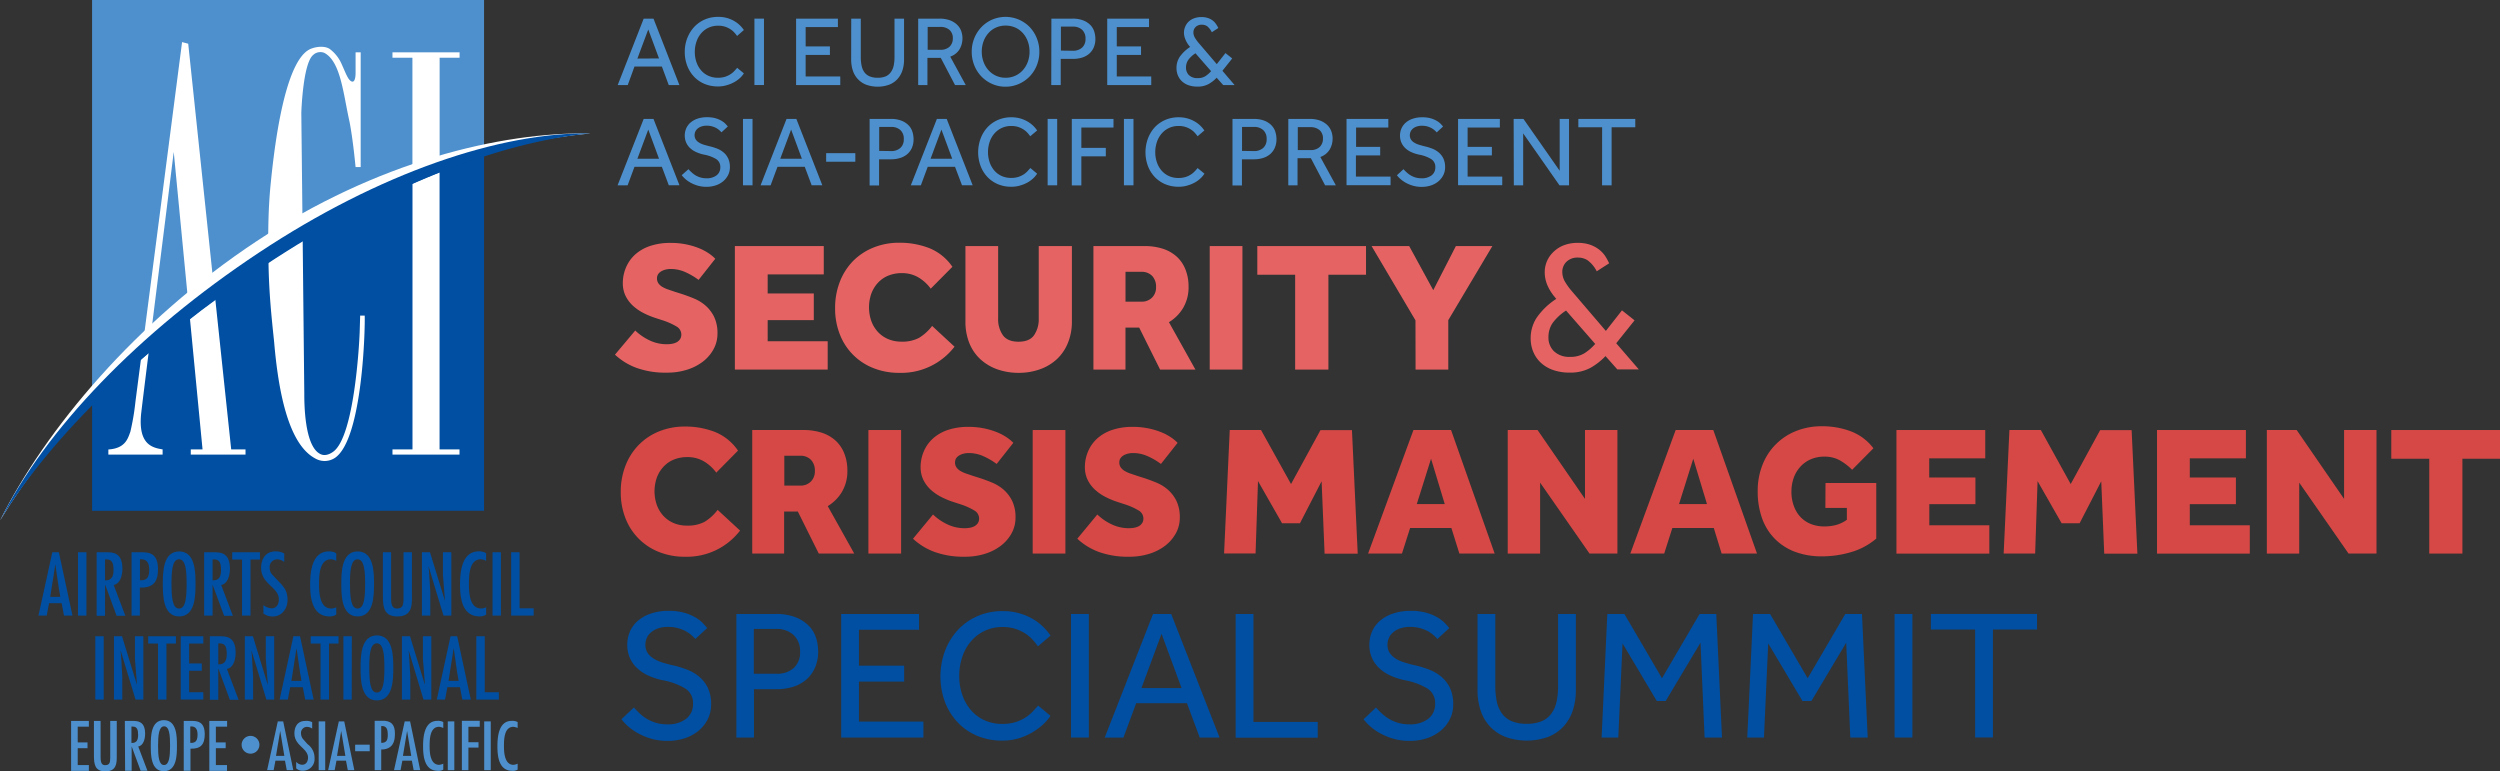 <svg xmlns="http://www.w3.org/2000/svg" viewBox="0 0 764.39 235.85"><rect x="0" y="0" width="764.39" height="235.85" fill="#333333" stroke="none"/><defs><style>.cls-1{fill:#e56363;}.cls-2{fill:#d54845;}.cls-3{fill:#004fa3;}.cls-4,.cls-6{fill:#4d90cd;}.cls-5{fill:#fff;}.cls-6{fill-rule:evenodd;}</style></defs><title>Asset 2</title><g id="Layer_2" data-name="Layer 2"><g id="Layer_1-2" data-name="Layer 1"><path class="cls-1" d="M194.23,101.06a16.25,16.25,0,0,0,4.13,2.89,12.13,12.13,0,0,0,5.61,1.3,8.66,8.66,0,0,0,1.53-.14,4.63,4.63,0,0,0,1.42-.48,3,3,0,0,0,1-.91,2.52,2.52,0,0,0,.4-1.47,2.83,2.83,0,0,0-1.5-2.44,20.34,20.34,0,0,0-4.39-1.93l-2.09-.68a24.11,24.11,0,0,1-3.54-1.47,14.65,14.65,0,0,1-3.2-2.18,10.22,10.22,0,0,1-2.29-3,8.82,8.82,0,0,1-.88-4,12.11,12.11,0,0,1,1-4.84,11.22,11.22,0,0,1,2.8-3.91,13,13,0,0,1,4.56-2.6,19.32,19.32,0,0,1,6.29-.93,23,23,0,0,1,5,.51A22.39,22.39,0,0,1,214,76a15.75,15.75,0,0,1,2.89,1.59,11.85,11.85,0,0,1,1.81,1.53l-5.1,6.46a20.89,20.89,0,0,0-4.13-2.41,11,11,0,0,0-4.42-.93,6.52,6.52,0,0,0-1.47.17,4.87,4.87,0,0,0-1.33.51,2.86,2.86,0,0,0-1,.88,2.3,2.3,0,0,0-.37,1.33,2.55,2.55,0,0,0,.42,1.47,3.74,3.74,0,0,0,1.16,1.08,9.19,9.19,0,0,0,1.78.82l2.24.76,1.81.57q1.92.62,3.91,1.44a12.89,12.89,0,0,1,3.57,2.21,11,11,0,0,1,2.6,3.45,11.39,11.39,0,0,1,1,5.07,9.81,9.81,0,0,1-1.22,4.81,12.12,12.12,0,0,1-3.28,3.79,15.55,15.55,0,0,1-4.87,2.46,19.89,19.89,0,0,1-6,.88,26.11,26.11,0,0,1-9.49-1.5,19.58,19.58,0,0,1-6.48-4Z"/><path class="cls-1" d="M224.69,75.24h27.18v8.66H234.72v5.83h14.1v8.15h-14.1v6.46h18.35V113H224.69Z"/><path class="cls-1" d="M291.85,106A20.51,20.51,0,0,1,275,114a21,21,0,0,1-8-1.47,18,18,0,0,1-10.22-10.31,21.38,21.38,0,0,1-1.44-8,21.82,21.82,0,0,1,1.42-8,18.74,18.74,0,0,1,4-6.34A18.32,18.32,0,0,1,267,75.72a20.69,20.69,0,0,1,8-1.5,24.78,24.78,0,0,1,9.12,1.64,15.6,15.6,0,0,1,7.08,5.72l-6.62,6.68a12.7,12.7,0,0,0-3.79-3.45,9.74,9.74,0,0,0-5-1.3,10.79,10.79,0,0,0-4.25.79,8.78,8.78,0,0,0-3.14,2.21,9.87,9.87,0,0,0-2,3.31,12.75,12.75,0,0,0,0,8.3,9.91,9.91,0,0,0,2,3.34,9.11,9.11,0,0,0,3.14,2.21,10.27,10.27,0,0,0,4.11.79,10.86,10.86,0,0,0,5.35-1.16,14.27,14.27,0,0,0,4-3.65Z"/><path class="cls-1" d="M295.19,75.24h10V97.38a8.44,8.44,0,0,0,1.44,5.1q1.44,2,4.79,2t4.76-2a8.59,8.59,0,0,0,1.42-5.07V75.24h10.14v23a17.17,17.17,0,0,1-1.19,6.54,13.84,13.84,0,0,1-3.37,5A14.84,14.84,0,0,1,318,112.9,19.1,19.1,0,0,1,311.5,114a19.34,19.34,0,0,1-6.57-1.08,15,15,0,0,1-5.18-3.09,13.55,13.55,0,0,1-3.37-4.93,17.33,17.33,0,0,1-1.19-6.6Z"/><path class="cls-1" d="M334.32,75.24h15.63a18,18,0,0,1,5.52.79,11.66,11.66,0,0,1,4.22,2.35,10.47,10.47,0,0,1,2.72,3.88,14,14,0,0,1,1,5.38,12.4,12.4,0,0,1-1.64,6.48,12.61,12.61,0,0,1-4.36,4.39l8.1,14.5H354.71l-6.4-12.85h-4.19V113h-9.8Zm14.67,17a4.42,4.42,0,0,0,3.23-1.22,4.35,4.35,0,0,0,1.25-3.26,4.72,4.72,0,0,0-1.19-3.4,4.4,4.4,0,0,0-3.34-1.25h-4.81v9.12Z"/><path class="cls-1" d="M369.88,75.24h10V113h-10Z"/><path class="cls-1" d="M396,84H384.43V75.24h33.24V84h-11.5v29H396Z"/><path class="cls-1" d="M432.79,97.95,419.37,75.24h11.5l7.36,13.48,6.91-13.48h11.16L442.82,97.89V113h-10Z"/><path class="cls-1" d="M490.89,108.88a19.67,19.67,0,0,1-4.56,3.57,12.8,12.8,0,0,1-6.43,1.47,14.82,14.82,0,0,1-5.12-.82,10.51,10.51,0,0,1-3.74-2.27,9.53,9.53,0,0,1-2.27-3.34,10.72,10.72,0,0,1-.76-4A11.38,11.38,0,0,1,469.94,97a21.66,21.66,0,0,1,5.89-5.61l-.68-.85a14.13,14.13,0,0,1-2.1-3.51,10.12,10.12,0,0,1-.74-3.85,8.46,8.46,0,0,1,.68-3.31A8.67,8.67,0,0,1,475,77a9.3,9.3,0,0,1,3.14-2,11.53,11.53,0,0,1,4.25-.74,11.41,11.41,0,0,1,3.71.54,9.76,9.76,0,0,1,2.72,1.42,8.71,8.71,0,0,1,1.93,2A16.57,16.57,0,0,1,492,80.51l-3.79,2.44a9.53,9.53,0,0,0-2.8-3.37,5.26,5.26,0,0,0-2.8-.82,4.86,4.86,0,0,0-3.68,1.3,4.28,4.28,0,0,0-1.25,3.06,5.94,5.94,0,0,0,.82,3,19.57,19.57,0,0,0,2.18,3L491,101.18l4.93-6.29,3.85,3.06-5.61,7,6.91,8h-6.57ZM478.83,94.95a15.58,15.58,0,0,0-4.16,3.88,7.67,7.67,0,0,0-1.22,4.33,5.76,5.76,0,0,0,1.7,4.25,6.75,6.75,0,0,0,5,1.7,7.88,7.88,0,0,0,4.39-1.16,15,15,0,0,0,3.2-2.8Z"/><path class="cls-2" d="M226.28,162.23a20.51,20.51,0,0,1-16.82,8,21,21,0,0,1-8-1.47,18,18,0,0,1-10.22-10.31,21.38,21.38,0,0,1-1.44-8,21.82,21.82,0,0,1,1.42-8,18.74,18.74,0,0,1,4-6.34,18.32,18.32,0,0,1,6.23-4.19,20.69,20.69,0,0,1,8-1.5,24.78,24.78,0,0,1,9.12,1.64,15.6,15.6,0,0,1,7.08,5.72L219,144.51a12.7,12.7,0,0,0-3.79-3.45,9.74,9.74,0,0,0-5-1.3,10.79,10.79,0,0,0-4.25.79,8.78,8.78,0,0,0-3.14,2.21,9.87,9.87,0,0,0-2,3.31,12.75,12.75,0,0,0,0,8.3,9.91,9.91,0,0,0,2,3.34,9.11,9.11,0,0,0,3.14,2.21,10.27,10.27,0,0,0,4.11.79,10.86,10.86,0,0,0,5.35-1.16,14.27,14.27,0,0,0,4-3.65Z"/><path class="cls-2" d="M230,131.48h15.63a18,18,0,0,1,5.52.79,11.66,11.66,0,0,1,4.22,2.35,10.47,10.47,0,0,1,2.72,3.88,14,14,0,0,1,1,5.38,12.4,12.4,0,0,1-1.64,6.48,12.61,12.61,0,0,1-4.36,4.39l8.1,14.5H250.34l-6.4-12.85h-4.19v12.85H230Zm14.67,17a4.42,4.42,0,0,0,3.23-1.22,4.35,4.35,0,0,0,1.25-3.26,4.72,4.72,0,0,0-1.19-3.4,4.4,4.4,0,0,0-3.34-1.25h-4.81v9.12Z"/><path class="cls-2" d="M265.52,131.48h10v37.77h-10Z"/><path class="cls-2" d="M285.28,157.31a16.25,16.25,0,0,0,4.13,2.89,12.13,12.13,0,0,0,5.61,1.3,8.66,8.66,0,0,0,1.53-.14,4.63,4.63,0,0,0,1.42-.48,3,3,0,0,0,1-.91,2.52,2.52,0,0,0,.4-1.47,2.83,2.83,0,0,0-1.5-2.44,20.34,20.34,0,0,0-4.39-1.93l-2.09-.68a24.11,24.11,0,0,1-3.54-1.47,14.65,14.65,0,0,1-3.2-2.18,10.22,10.22,0,0,1-2.29-3,8.82,8.82,0,0,1-.88-4,12.11,12.11,0,0,1,1-4.84,11.22,11.22,0,0,1,2.8-3.91,13,13,0,0,1,4.56-2.6,19.32,19.32,0,0,1,6.29-.93,23,23,0,0,1,5,.51,22.39,22.39,0,0,1,4,1.25,15.75,15.75,0,0,1,2.89,1.59,11.85,11.85,0,0,1,1.81,1.53l-5.1,6.46a20.89,20.89,0,0,0-4.13-2.41,11,11,0,0,0-4.42-.93,6.52,6.52,0,0,0-1.47.17,4.87,4.87,0,0,0-1.33.51,2.86,2.86,0,0,0-1,.88,2.3,2.3,0,0,0-.37,1.33,2.55,2.55,0,0,0,.42,1.47,3.74,3.74,0,0,0,1.16,1.08,9.19,9.19,0,0,0,1.78.82l2.24.76,1.81.57q1.92.62,3.91,1.44a12.89,12.89,0,0,1,3.57,2.21,11,11,0,0,1,2.6,3.45,11.39,11.39,0,0,1,1,5.07,9.81,9.81,0,0,1-1.22,4.81,12.12,12.12,0,0,1-3.28,3.79,15.55,15.55,0,0,1-4.87,2.46,19.89,19.89,0,0,1-6,.88,26.11,26.11,0,0,1-9.49-1.5,19.58,19.58,0,0,1-6.48-4Z"/><path class="cls-2" d="M315.75,131.48h10v37.77h-10Z"/><path class="cls-2" d="M335.51,157.31a16.25,16.25,0,0,0,4.13,2.89,12.13,12.13,0,0,0,5.61,1.3,8.66,8.66,0,0,0,1.53-.14,4.63,4.63,0,0,0,1.42-.48,3,3,0,0,0,1-.91,2.52,2.52,0,0,0,.4-1.47,2.83,2.83,0,0,0-1.5-2.44,20.34,20.34,0,0,0-4.39-1.93l-2.09-.68a24.11,24.11,0,0,1-3.54-1.47,14.65,14.65,0,0,1-3.2-2.18,10.22,10.22,0,0,1-2.29-3,8.82,8.82,0,0,1-.88-4,12.11,12.11,0,0,1,1-4.84,11.22,11.22,0,0,1,2.8-3.91,13,13,0,0,1,4.56-2.6,19.32,19.32,0,0,1,6.29-.93,23,23,0,0,1,5,.51,22.39,22.39,0,0,1,4,1.25,15.75,15.75,0,0,1,2.89,1.59,11.85,11.85,0,0,1,1.81,1.53l-5.1,6.46a20.89,20.89,0,0,0-4.13-2.41,11,11,0,0,0-4.42-.93,6.52,6.52,0,0,0-1.47.17,4.87,4.87,0,0,0-1.33.51,2.86,2.86,0,0,0-1,.88,2.3,2.3,0,0,0-.37,1.33,2.55,2.55,0,0,0,.42,1.47,3.74,3.74,0,0,0,1.16,1.08,9.19,9.19,0,0,0,1.78.82l2.24.76,1.81.57q1.92.62,3.91,1.44a12.89,12.89,0,0,1,3.57,2.21,11,11,0,0,1,2.6,3.45,11.39,11.39,0,0,1,1,5.07,9.81,9.81,0,0,1-1.22,4.81,12.12,12.12,0,0,1-3.28,3.79,15.55,15.55,0,0,1-4.87,2.46,19.89,19.89,0,0,1-6,.88,26.11,26.11,0,0,1-9.49-1.5,19.58,19.58,0,0,1-6.48-4Z"/><path class="cls-2" d="M376,131.48h9.57L394.74,148l9-16.48h9.63l1.76,37.77H405l-.91-22.14L397.46,160H392l-7.36-12.91-.74,22.14h-9.63Z"/><path class="cls-2" d="M432.17,131.48h11.5L457,169.25H446.21l-2.44-7.81H431.15l-2.49,7.81H418.3Zm9.57,22.65-4.19-13.87-4.36,13.87Z"/><path class="cls-2" d="M461,131.48h9.12l14.5,21.06V131.48h9.91v37.77H486L470.9,147.57v21.69H461Z"/><path class="cls-2" d="M512.35,131.48h11.5l13.36,37.77H526.4L524,161.44H511.33l-2.49,7.81H498.48Zm9.57,22.65-4.19-13.87-4.36,13.87Z"/><path class="cls-2" d="M558.16,147.68h15.52v17a20.85,20.85,0,0,1-7.79,4.16,31.43,31.43,0,0,1-8.81,1.27,23.06,23.06,0,0,1-8.24-1.39,17.14,17.14,0,0,1-6.2-4,17,17,0,0,1-3.88-6.26,24.18,24.18,0,0,1-1.33-8.27,21.45,21.45,0,0,1,1.44-8,18.15,18.15,0,0,1,10.25-10.39,20.82,20.82,0,0,1,8-1.47,24.63,24.63,0,0,1,8.81,1.56,15.45,15.45,0,0,1,6.88,5.18l-6.51,6.57a17.48,17.48,0,0,0-3.77-2.89,9.36,9.36,0,0,0-4.67-1.13,10.3,10.3,0,0,0-4.3.85,9.22,9.22,0,0,0-3.14,2.29,10.07,10.07,0,0,0-2,3.4,12.58,12.58,0,0,0-.68,4.16,12.36,12.36,0,0,0,.74,4.39,9.91,9.91,0,0,0,2,3.34,8.91,8.91,0,0,0,3.17,2.15,11,11,0,0,0,4.19.76,13.75,13.75,0,0,0,3.57-.45,10.09,10.09,0,0,0,3.28-1.59v-3.62h-6.57Z"/><path class="cls-2" d="M579.85,131.48H607v8.66H589.87V146H604v8.15h-14.1v6.46h18.35v8.66H579.85Z"/><path class="cls-2" d="M614.39,131.48H624L633.13,148l9-16.48h9.63l1.76,37.77H643.38l-.91-22.14L635.85,160h-5.49L623,147.11l-.74,22.14h-9.63Z"/><path class="cls-2" d="M659.52,131.48H686.7v8.66H669.54V146h14.1v8.15h-14.1v6.46h18.35v8.66H659.52Z"/><path class="cls-2" d="M693.1,131.48h9.12l14.5,21.06V131.48h9.91v37.77h-8.55L703,147.57v21.69H693.1Z"/><path class="cls-2" d="M742.76,140.26H731.15v-8.78h33.24v8.78H752.9v29H742.76Z"/><path class="cls-3" d="M193.83,216.32q.79.91,1.78,1.84a12.54,12.54,0,0,0,2.24,1.67,12.26,12.26,0,0,0,2.78,1.19,11.69,11.69,0,0,0,3.34.45,9,9,0,0,0,5.83-1.7,5.6,5.6,0,0,0,2.1-4.59,5.21,5.21,0,0,0-2.38-4.67,20.68,20.68,0,0,0-6.85-2.52,20.91,20.91,0,0,1-4.42-1.42,12.58,12.58,0,0,1-3.43-2.27,9.67,9.67,0,0,1-2.24-3.14,9.86,9.86,0,0,1-.79-4,10,10,0,0,1,.79-4,9.16,9.16,0,0,1,2.38-3.28,11.87,11.87,0,0,1,4-2.26,16.3,16.3,0,0,1,5.49-.85,17,17,0,0,1,4.78.59,14.87,14.87,0,0,1,3.43,1.44,10.53,10.53,0,0,1,2.26,1.76q.85.91,1.3,1.47l-3.62,3.34q-.34-.4-1-1a9.59,9.59,0,0,0-1.73-1.27,11.13,11.13,0,0,0-2.43-1,11,11,0,0,0-3.2-.42,9,9,0,0,0-3.11.48,6.59,6.59,0,0,0-2.15,1.25,4.74,4.74,0,0,0-1.25,1.73,5,5,0,0,0-.4,1.93,4.6,4.6,0,0,0,.59,2.41,5.64,5.64,0,0,0,1.73,1.76,11.07,11.07,0,0,0,2.8,1.3q1.67.54,3.82,1a29,29,0,0,1,4.11,1.33,12.72,12.72,0,0,1,3.6,2.21,10.13,10.13,0,0,1,2.52,3.4,11.58,11.58,0,0,1,.93,4.9,9.87,9.87,0,0,1-1,4.47,11,11,0,0,1-2.8,3.54,12.83,12.83,0,0,1-4.22,2.32,16.39,16.39,0,0,1-5.27.82,17.6,17.6,0,0,1-4.84-.62,19.7,19.7,0,0,1-4-1.59,17,17,0,0,1-3.11-2.12,15.14,15.14,0,0,1-2.18-2.29Z"/><path class="cls-3" d="M225.15,187.73h11.95a16.32,16.32,0,0,1,6.37,1.08,11.44,11.44,0,0,1,4,2.72,9.25,9.25,0,0,1,2.1,3.68,14.16,14.16,0,0,1,.59,4,12.1,12.1,0,0,1-1,5,10,10,0,0,1-2.66,3.6,11.44,11.44,0,0,1-4,2.18,17.05,17.05,0,0,1-5.12.74h-6.85V225.5h-5.38ZM237.32,206a7.6,7.6,0,0,0,5.41-1.78,6.47,6.47,0,0,0,1.9-5,6.63,6.63,0,0,0-2-5.07,7.49,7.49,0,0,0-5.35-1.84h-6.8V206Z"/><path class="cls-3" d="M257.2,187.73H281v4.81H262.63v11h13.82v4.87H262.63v12.23h19.71v4.87H257.2Z"/><path class="cls-3" d="M321.18,218.87a13.19,13.19,0,0,1-1.93,2.32,17.54,17.54,0,0,1-3.17,2.46,19.67,19.67,0,0,1-4.3,2,17.32,17.32,0,0,1-5.38.79,19.3,19.3,0,0,1-7.64-1.47,17.55,17.55,0,0,1-5.95-4.11,18.77,18.77,0,0,1-3.88-6.23,22.62,22.62,0,0,1,0-15.6,19.69,19.69,0,0,1,3.88-6.34,18,18,0,0,1,6-4.28,18.74,18.74,0,0,1,7.73-1.56,18.2,18.2,0,0,1,5.38.74,18,18,0,0,1,4.16,1.84,16.12,16.12,0,0,1,3.06,2.41,17.66,17.66,0,0,1,2.07,2.49l-3.85,3.28a23,23,0,0,0-1.61-2,11.15,11.15,0,0,0-2.24-1.9,13,13,0,0,0-3-1.42,12.36,12.36,0,0,0-3.91-.57,12.42,12.42,0,0,0-9.77,4.42,14.2,14.2,0,0,0-2.63,4.76,18.13,18.13,0,0,0-.91,5.78,17.39,17.39,0,0,0,.93,5.75,14.28,14.28,0,0,0,2.63,4.67,12.07,12.07,0,0,0,4.13,3.11,12.72,12.72,0,0,0,5.44,1.13,13.19,13.19,0,0,0,4.39-.65,12.58,12.58,0,0,0,3.11-1.56,12.11,12.11,0,0,0,2.1-1.84l1.39-1.56Z"/><path class="cls-3" d="M327.47,187.73h5.44V225.5h-5.44Z"/><path class="cls-3" d="M352.55,187.73h5.55l14.78,37.77h-6.06L362.91,215H347.4l-3.91,10.53h-5.72Zm8.72,22.65-6.12-16.59L349,210.38Z"/><path class="cls-3" d="M377.81,187.73h5.44v33h19.65v4.81H377.81Z"/><path class="cls-3" d="M420.73,216.32q.79.91,1.78,1.84a12.54,12.54,0,0,0,2.24,1.67,12.26,12.26,0,0,0,2.78,1.19,11.69,11.69,0,0,0,3.34.45,9,9,0,0,0,5.83-1.7,5.6,5.6,0,0,0,2.1-4.59,5.21,5.21,0,0,0-2.38-4.67,20.68,20.68,0,0,0-6.85-2.52,20.91,20.91,0,0,1-4.42-1.42,12.58,12.58,0,0,1-3.43-2.27,9.67,9.67,0,0,1-2.24-3.14,9.86,9.86,0,0,1-.79-4,10,10,0,0,1,.79-4,9.16,9.16,0,0,1,2.38-3.28,11.87,11.87,0,0,1,4-2.26,16.3,16.3,0,0,1,5.49-.85,17,17,0,0,1,4.78.59,14.87,14.87,0,0,1,3.43,1.44,10.53,10.53,0,0,1,2.26,1.76q.85.91,1.3,1.47l-3.62,3.34q-.34-.4-1-1a9.59,9.59,0,0,0-1.73-1.27,11.13,11.13,0,0,0-2.43-1,11,11,0,0,0-3.2-.42,9,9,0,0,0-3.11.48,6.59,6.59,0,0,0-2.15,1.25,4.74,4.74,0,0,0-1.25,1.73,5,5,0,0,0-.4,1.93,4.6,4.6,0,0,0,.59,2.41,5.64,5.64,0,0,0,1.73,1.76,11.07,11.07,0,0,0,2.8,1.3q1.67.54,3.82,1a29,29,0,0,1,4.11,1.33,12.72,12.72,0,0,1,3.6,2.21,10.13,10.13,0,0,1,2.52,3.4,11.58,11.58,0,0,1,.93,4.9,9.87,9.87,0,0,1-1,4.47,11,11,0,0,1-2.8,3.54,12.83,12.83,0,0,1-4.22,2.32,16.39,16.39,0,0,1-5.27.82,17.6,17.6,0,0,1-4.84-.62,19.7,19.7,0,0,1-4-1.59,17,17,0,0,1-3.11-2.12,15.14,15.14,0,0,1-2.18-2.29Z"/><path class="cls-3" d="M451.76,187.73h5.44v22.08a22.44,22.44,0,0,0,.45,4.67,9.56,9.56,0,0,0,1.56,3.65,7.13,7.13,0,0,0,2.94,2.35,11.51,11.51,0,0,0,4.67.82,11.35,11.35,0,0,0,4.62-.82,7.13,7.13,0,0,0,2.94-2.35,9.57,9.57,0,0,0,1.56-3.65,22.44,22.44,0,0,0,.45-4.67V187.73h5.44v23.39a19.51,19.51,0,0,1-.91,6,13.44,13.44,0,0,1-2.75,4.87,12.75,12.75,0,0,1-4.67,3.26,19.36,19.36,0,0,1-13.36,0,13,13,0,0,1-4.7-3.26,13.22,13.22,0,0,1-2.77-4.87,19.48,19.48,0,0,1-.91-6Z"/><path class="cls-3" d="M491.45,187.73h5.21l11.5,19.65,11.5-19.65h5.1l1.75,37.77h-5.32l-1.25-29-10.65,17.84h-2.72L496.1,196.73l-1.3,28.77h-5.1Z"/><path class="cls-3" d="M536,187.73h5.21l11.5,19.65,11.5-19.65h5.1l1.75,37.77h-5.32l-1.25-29-10.65,17.84h-2.72l-10.48-17.61-1.3,28.77h-5.1Z"/><path class="cls-3" d="M579.28,187.73h5.44V225.5h-5.44Z"/><path class="cls-3" d="M603.91,192.48H590.38v-4.76h32.45v4.76H609.35v33h-5.44Z"/><path class="cls-4" d="M196.81,5.7h3L207.73,26h-3.26l-2.1-5.66H194L191.94,26h-3.07Zm4.69,12.17L198.21,9l-3.32,8.91Z"/><path class="cls-4" d="M227.44,22.43a7,7,0,0,1-1,1.25A9.29,9.29,0,0,1,224.7,25a10.53,10.53,0,0,1-2.31,1,9.26,9.26,0,0,1-2.89.43,10.38,10.38,0,0,1-4.11-.79,9.39,9.39,0,0,1-3.19-2.2,10.08,10.08,0,0,1-2.08-3.35,11.59,11.59,0,0,1-.75-4.21,11.54,11.54,0,0,1,.75-4.17,10.58,10.58,0,0,1,2.08-3.41A9.61,9.61,0,0,1,215.41,6a10.06,10.06,0,0,1,4.15-.84,9.8,9.8,0,0,1,2.89.39,9.68,9.68,0,0,1,2.24,1,8.74,8.74,0,0,1,1.64,1.29,9.53,9.53,0,0,1,1.11,1.34L225.37,11a12.31,12.31,0,0,0-.87-1.08,5.94,5.94,0,0,0-1.2-1,7,7,0,0,0-1.61-.76,6.67,6.67,0,0,0-2.1-.3,6.67,6.67,0,0,0-5.25,2.37,7.64,7.64,0,0,0-1.41,2.56,9.75,9.75,0,0,0-.49,3.1,9.36,9.36,0,0,0,.5,3.09,7.71,7.71,0,0,0,1.41,2.51,6.48,6.48,0,0,0,2.22,1.67,6.84,6.84,0,0,0,2.92.61,7.06,7.06,0,0,0,2.36-.35,6.77,6.77,0,0,0,1.67-.84,6.54,6.54,0,0,0,1.13-1l.75-.84Z"/><path class="cls-4" d="M230.67,5.7h2.92V26h-2.92Z"/><path class="cls-4" d="M243.41,5.7h12.78V8.28h-9.86v5.9h7.42V16.8h-7.42v6.57h10.59V26H243.41Z"/><path class="cls-4" d="M260.27,5.7h2.92V17.56a12,12,0,0,0,.25,2.51,5.1,5.1,0,0,0,.84,2,3.8,3.8,0,0,0,1.58,1.26,6.17,6.17,0,0,0,2.51.44,6.09,6.09,0,0,0,2.48-.44A3.83,3.83,0,0,0,272.42,22a5.18,5.18,0,0,0,.84-2,12.13,12.13,0,0,0,.24-2.51V5.7h2.92V18.26a10.48,10.48,0,0,1-.49,3.24,7.23,7.23,0,0,1-1.48,2.62,6.84,6.84,0,0,1-2.51,1.75,10.41,10.41,0,0,1-7.18,0,7,7,0,0,1-2.53-1.75,7.12,7.12,0,0,1-1.49-2.62,10.48,10.48,0,0,1-.49-3.24Z"/><path class="cls-4" d="M280.74,5.7h6.48a9,9,0,0,1,3.29.53,6.36,6.36,0,0,1,2.17,1.37,5.12,5.12,0,0,1,1.22,1.9,6.71,6.71,0,0,1-.53,5.6,5.45,5.45,0,0,1-2.83,2.22L295.28,26H292l-4.35-8.3h-4.08V26h-2.83Zm6.72,9.52a3.94,3.94,0,0,0,2.87-.94,3.38,3.38,0,0,0,1-2.52,3.31,3.31,0,0,0-1-2.6,4.13,4.13,0,0,0-2.86-.93h-3.83v7Z"/><path class="cls-4" d="M307.45,26.51a9.92,9.92,0,0,1-4.08-.84,10.35,10.35,0,0,1-3.29-2.28A10.5,10.5,0,0,1,297.9,20a11,11,0,0,1-.79-4.17,10.86,10.86,0,0,1,.79-4.15,10.72,10.72,0,0,1,2.17-3.38A10.17,10.17,0,0,1,303.36,6a10.42,10.42,0,0,1,8.18,0,10.36,10.36,0,0,1,3.3,2.28A10.55,10.55,0,0,1,317,11.67a10.86,10.86,0,0,1,.79,4.15A11,11,0,0,1,317,20a10.5,10.5,0,0,1-2.19,3.39,10.34,10.34,0,0,1-3.3,2.28A10,10,0,0,1,307.45,26.51Zm0-2.74a6.92,6.92,0,0,0,5.34-2.37,7.84,7.84,0,0,0,1.48-2.54,9,9,0,0,0,.52-3.06,9.11,9.11,0,0,0-.52-3.09,7.85,7.85,0,0,0-1.48-2.54,6.85,6.85,0,0,0-2.31-1.72,7.17,7.17,0,0,0-3-.62,7.06,7.06,0,0,0-3,.62,6.86,6.86,0,0,0-2.3,1.72,7.81,7.81,0,0,0-1.48,2.54,9.11,9.11,0,0,0-.52,3.09,9,9,0,0,0,.52,3.06,7.8,7.8,0,0,0,1.48,2.54,7,7,0,0,0,2.3,1.73A6.9,6.9,0,0,0,307.45,23.77Z"/><path class="cls-4" d="M321.47,5.7h6.42a8.78,8.78,0,0,1,3.42.58,6.14,6.14,0,0,1,2.16,1.46,5,5,0,0,1,1.13,2,7.6,7.6,0,0,1,.32,2.13,6.51,6.51,0,0,1-.52,2.68A5.39,5.39,0,0,1,333,16.45a6.18,6.18,0,0,1-2.18,1.17A9.17,9.17,0,0,1,328,18h-3.68v8h-2.89ZM328,15.52a4.08,4.08,0,0,0,2.9-1,3.48,3.48,0,0,0,1-2.66,3.57,3.57,0,0,0-1-2.72,4,4,0,0,0-2.87-1h-3.65v7.33Z"/><path class="cls-4" d="M338.54,5.7h12.78V8.28h-9.86v5.9h7.42V16.8h-7.42v6.57H352V26H338.54Z"/><path class="cls-4" d="M372,23.77a10.5,10.5,0,0,1-2.45,1.92,6.88,6.88,0,0,1-3.45.79,8,8,0,0,1-2.75-.44,5.66,5.66,0,0,1-2-1.22A5.11,5.11,0,0,1,360.13,23a5.74,5.74,0,0,1-.41-2.17,6.11,6.11,0,0,1,1-3.47,11.62,11.62,0,0,1,3.16-3l-.37-.46A7.63,7.63,0,0,1,362.42,12,5.42,5.42,0,0,1,362,10a4.56,4.56,0,0,1,.36-1.78,4.69,4.69,0,0,1,1-1.54,5,5,0,0,1,1.69-1.06,6.2,6.2,0,0,1,2.28-.4,6.12,6.12,0,0,1,2,.29,5.24,5.24,0,0,1,1.46.76,4.65,4.65,0,0,1,1,1.06,8.81,8.81,0,0,1,.72,1.23l-2,1.31A5.11,5.11,0,0,0,369.07,8a2.82,2.82,0,0,0-1.51-.44,2.62,2.62,0,0,0-2,.7,2.3,2.3,0,0,0-.67,1.64,3.18,3.18,0,0,0,.44,1.6,10.64,10.64,0,0,0,1.17,1.63l5.54,6.48,2.65-3.38,2.07,1.64-3,3.77L377.48,26H374Zm-6.48-7.48a8.35,8.35,0,0,0-2.24,2.08,4.1,4.1,0,0,0-.65,2.33,3.09,3.09,0,0,0,.91,2.28,3.63,3.63,0,0,0,2.68.91,4.23,4.23,0,0,0,2.36-.62,8.07,8.07,0,0,0,1.72-1.51Z"/><path class="cls-4" d="M196.81,36.36h3l7.94,20.29h-3.26L202.37,51H194l-2.1,5.66h-3.07Zm4.69,12.17-3.29-8.91-3.32,8.91Z"/><path class="cls-4" d="M210.5,51.73q.43.49,1,1a6.75,6.75,0,0,0,1.2.9,6.62,6.62,0,0,0,1.49.64,6.24,6.24,0,0,0,1.79.24,4.85,4.85,0,0,0,3.13-.91,3,3,0,0,0,1.13-2.46,2.8,2.8,0,0,0-1.28-2.51,11.13,11.13,0,0,0-3.68-1.35,11.24,11.24,0,0,1-2.37-.76A6.76,6.76,0,0,1,211,45.28a5.16,5.16,0,0,1-1.2-1.69,5.29,5.29,0,0,1-.43-2.17,5.38,5.38,0,0,1,.43-2.13,4.89,4.89,0,0,1,1.28-1.77,6.38,6.38,0,0,1,2.13-1.22,8.78,8.78,0,0,1,3-.46,9.13,9.13,0,0,1,2.57.32,8,8,0,0,1,1.84.78,5.65,5.65,0,0,1,1.22.94q.46.49.7.79l-1.95,1.79c-.12-.14-.3-.33-.55-.56a5.07,5.07,0,0,0-.93-.68,5.94,5.94,0,0,0-1.31-.56,5.88,5.88,0,0,0-1.72-.23,4.83,4.83,0,0,0-1.67.26,3.53,3.53,0,0,0-1.16.67,2.53,2.53,0,0,0-.67.93,2.67,2.67,0,0,0-.21,1,2.47,2.47,0,0,0,.32,1.29,3,3,0,0,0,.93.94,5.93,5.93,0,0,0,1.51.7c.6.19,1.28.38,2.05.56a15.59,15.59,0,0,1,2.21.71,6.81,6.81,0,0,1,1.93,1.19,5.44,5.44,0,0,1,1.35,1.82,6.22,6.22,0,0,1,.5,2.63,5.31,5.31,0,0,1-.55,2.4,6,6,0,0,1-1.51,1.9,6.9,6.9,0,0,1-2.27,1.25,8.78,8.78,0,0,1-2.83.44,9.48,9.48,0,0,1-2.6-.34,10.57,10.57,0,0,1-2.13-.85,9.14,9.14,0,0,1-1.67-1.14,8.17,8.17,0,0,1-1.17-1.23Z"/><path class="cls-4" d="M227.17,36.36h2.92V56.66h-2.92Z"/><path class="cls-4" d="M240.49,36.36h3l7.94,20.29h-3.26L246.06,51h-8.34l-2.1,5.66h-3.07Zm4.69,12.17-3.29-8.91-3.32,8.91Z"/><path class="cls-4" d="M252.6,46.83h8.92v2.62H252.6Z"/><path class="cls-4" d="M265.89,36.36h6.42a8.74,8.74,0,0,1,3.42.58,6.13,6.13,0,0,1,2.16,1.46,5,5,0,0,1,1.12,2,7.58,7.58,0,0,1,.32,2.13,6.52,6.52,0,0,1-.51,2.68,5.4,5.4,0,0,1-1.43,1.93,6.14,6.14,0,0,1-2.18,1.17,9.16,9.16,0,0,1-2.75.4h-3.68v8h-2.89Zm6.54,9.83a4.08,4.08,0,0,0,2.91-1,3.48,3.48,0,0,0,1-2.66,3.55,3.55,0,0,0-1-2.72,4,4,0,0,0-2.87-1h-3.65v7.33Z"/><path class="cls-4" d="M286.46,36.36h3l7.94,20.29h-3.26L292,51h-8.34l-2.1,5.66h-3.07Zm4.68,12.17-3.29-8.91-3.32,8.91Z"/><path class="cls-4" d="M317.1,53.1a7.24,7.24,0,0,1-1,1.25,9.52,9.52,0,0,1-1.7,1.32,10.59,10.59,0,0,1-2.31,1,9.32,9.32,0,0,1-2.89.43,10.35,10.35,0,0,1-4.1-.79,9.45,9.45,0,0,1-3.2-2.21,10.07,10.07,0,0,1-2.08-3.35,12.16,12.16,0,0,1,0-8.38A10.57,10.57,0,0,1,301.85,39a9.65,9.65,0,0,1,3.21-2.3,10.07,10.07,0,0,1,4.15-.84,9.76,9.76,0,0,1,2.89.4,9.65,9.65,0,0,1,2.24,1A8.59,8.59,0,0,1,316,38.55a9.56,9.56,0,0,1,1.11,1.34L315,41.66a12.26,12.26,0,0,0-.87-1.08,5.93,5.93,0,0,0-1.2-1,6.93,6.93,0,0,0-1.61-.76,6.63,6.63,0,0,0-2.1-.3A6.67,6.67,0,0,0,304,40.87a7.65,7.65,0,0,0-1.42,2.55,9.76,9.76,0,0,0-.49,3.1,9.35,9.35,0,0,0,.5,3.09A7.7,7.7,0,0,0,304,52.12a6.5,6.5,0,0,0,2.22,1.67,6.83,6.83,0,0,0,2.92.61,7.12,7.12,0,0,0,2.36-.35,6.86,6.86,0,0,0,1.67-.84,6.57,6.57,0,0,0,1.12-1l.75-.84Z"/><path class="cls-4" d="M320.32,36.36h2.92V56.66h-2.92Z"/><path class="cls-4" d="M327.71,36.36h12.75V39h-9.83v6.21h7.48v2.59h-7.48v8.88h-2.92Z"/><path class="cls-4" d="M343.65,36.36h2.92V56.66h-2.92Z"/><path class="cls-4" d="M368.26,53.1a7.24,7.24,0,0,1-1,1.25,9.52,9.52,0,0,1-1.7,1.32,10.59,10.59,0,0,1-2.31,1,9.32,9.32,0,0,1-2.89.43,10.35,10.35,0,0,1-4.1-.79,9.45,9.45,0,0,1-3.2-2.21,10.07,10.07,0,0,1-2.08-3.35,12.16,12.16,0,0,1,0-8.38A10.57,10.57,0,0,1,353,39a9.65,9.65,0,0,1,3.21-2.3,10.07,10.07,0,0,1,4.15-.84,9.76,9.76,0,0,1,2.89.4,9.65,9.65,0,0,1,2.24,1,8.59,8.59,0,0,1,1.64,1.29,9.56,9.56,0,0,1,1.11,1.34l-2.07,1.77a12.26,12.26,0,0,0-.87-1.08,5.93,5.93,0,0,0-1.2-1,6.93,6.93,0,0,0-1.61-.76,6.63,6.63,0,0,0-2.1-.3,6.67,6.67,0,0,0-5.25,2.37,7.65,7.65,0,0,0-1.42,2.55,9.76,9.76,0,0,0-.49,3.1,9.35,9.35,0,0,0,.5,3.09,7.7,7.7,0,0,0,1.42,2.51,6.5,6.5,0,0,0,2.22,1.67,6.83,6.83,0,0,0,2.92.61,7.12,7.12,0,0,0,2.36-.35,6.86,6.86,0,0,0,1.67-.84,6.57,6.57,0,0,0,1.12-1l.75-.84Z"/><path class="cls-4" d="M376.84,36.36h6.42a8.76,8.76,0,0,1,3.42.58,6.14,6.14,0,0,1,2.16,1.46,5,5,0,0,1,1.13,2,7.58,7.58,0,0,1,.32,2.13,6.51,6.51,0,0,1-.52,2.68,5.39,5.39,0,0,1-1.43,1.93,6.14,6.14,0,0,1-2.18,1.17,9.17,9.17,0,0,1-2.75.4h-3.68v8h-2.89Zm6.54,9.83a4.07,4.07,0,0,0,2.9-1,3.48,3.48,0,0,0,1-2.66,3.56,3.56,0,0,0-1-2.72,4,4,0,0,0-2.87-1h-3.65v7.33Z"/><path class="cls-4" d="M393.91,36.36h6.48a8.92,8.92,0,0,1,3.29.53,6.32,6.32,0,0,1,2.17,1.37,5.1,5.1,0,0,1,1.22,1.9,6.4,6.4,0,0,1,.38,2.16,6.47,6.47,0,0,1-.91,3.44A5.47,5.47,0,0,1,403.7,48l4.75,8.67h-3.29l-4.35-8.3h-4.08v8.3h-2.83Zm6.72,9.52a3.94,3.94,0,0,0,2.87-.94,3.38,3.38,0,0,0,1-2.53,3.31,3.31,0,0,0-1-2.6,4.12,4.12,0,0,0-2.86-.93h-3.83v7Z"/><path class="cls-4" d="M411.71,36.36h12.78V39h-9.86v5.9H422v2.62h-7.42V54h10.59v2.62H411.71Z"/><path class="cls-4" d="M429.13,51.73q.43.49,1,1a6.75,6.75,0,0,0,1.2.9,6.6,6.6,0,0,0,1.49.64,6.26,6.26,0,0,0,1.79.24,4.85,4.85,0,0,0,3.13-.91,3,3,0,0,0,1.12-2.46,2.8,2.8,0,0,0-1.28-2.51,11.13,11.13,0,0,0-3.68-1.35,11.22,11.22,0,0,1-2.37-.76,6.68,6.68,0,0,1-1.84-1.22,5.21,5.21,0,0,1-1.2-1.69,5.29,5.29,0,0,1-.43-2.17,5.38,5.38,0,0,1,.43-2.13,5,5,0,0,1,1.28-1.77,6.38,6.38,0,0,1,2.13-1.22,8.79,8.79,0,0,1,3-.46,9.14,9.14,0,0,1,2.57.32,8,8,0,0,1,1.84.78,5.61,5.61,0,0,1,1.22.94q.46.49.7.79l-1.95,1.79c-.12-.14-.3-.33-.55-.56a5.25,5.25,0,0,0-.93-.68,6,6,0,0,0-1.31-.56,5.87,5.87,0,0,0-1.72-.23,4.85,4.85,0,0,0-1.67.26,3.55,3.55,0,0,0-1.16.67,2.56,2.56,0,0,0-.67.93,2.72,2.72,0,0,0-.21,1,2.47,2.47,0,0,0,.32,1.29,3,3,0,0,0,.93.94,5.91,5.91,0,0,0,1.51.7c.6.19,1.28.38,2.05.56a15.45,15.45,0,0,1,2.2.71,6.86,6.86,0,0,1,1.93,1.19,5.48,5.48,0,0,1,1.35,1.82,6.22,6.22,0,0,1,.5,2.63,5.28,5.28,0,0,1-.55,2.4,5.92,5.92,0,0,1-1.51,1.9,6.88,6.88,0,0,1-2.27,1.25,8.78,8.78,0,0,1-2.83.44,9.45,9.45,0,0,1-2.6-.34,10.57,10.57,0,0,1-2.13-.85,9.05,9.05,0,0,1-1.67-1.14,8,8,0,0,1-1.17-1.23Z"/><path class="cls-4" d="M445.81,36.36h12.78V39h-9.86v5.9h7.42v2.62h-7.42V54h10.59v2.62H445.81Z"/><path class="cls-4" d="M462.81,36.36h3l11.07,15.85V36.36h2.86V56.66h-2.92l-11.1-15.88V56.66h-2.86Z"/><path class="cls-4" d="M489.86,38.92h-7.27V36.36H500v2.55h-7.24V56.66h-2.92Z"/><path class="cls-4" d="M76.57,225a2.72,2.72,0,1,1-2.69,2.72A2.73,2.73,0,0,1,76.57,225Z"/><path class="cls-4" d="M27.17,220.43v1.76H23.76V227h3v1.76h-3v5.17h3.41v1.76H21.74V220.43Z"/><path class="cls-4" d="M30.76,220.43v11.16c0,2,.59,2.36,1.41,2.36,1.39,0,1.51-.89,1.53-2.14V220.43h2v10.8c0,2,0,4.62-3.49,4.62-3.21,0-3.49-2.18-3.49-4.93v-10.5Z"/><path class="cls-4" d="M38.17,220.43h2.42c1.47,0,3.78.08,3.78,3.9,0,1.43-.42,3.61-2.1,3.92l2.81,7.41H43l-2.75-7.45h0v7.45h-2Zm4.06,4.34c0-1.45-.18-2.66-1.72-2.62h-.32v5C41.7,227.27,42.23,226.3,42.23,224.77Z"/><path class="cls-4" d="M54.1,228c0,2.75,0,7.81-4,7.81s-4-5.07-4-7.81,0-7.81,4-7.81S54.1,225.29,54.1,228Zm-5.77,0c0,3.23.22,5.91,1.82,5.91S52,231.27,52,228s-.22-5.92-1.82-5.92S48.33,224.81,48.33,228Z"/><path class="cls-4" d="M56.18,235.65V220.43H58.6c1.74,0,4,.16,4,4.08,0,3.09-1.21,4.52-4.36,4.4v6.74Zm2-13.51v5c1.74.12,2.22-.83,2.22-2.52,0-1.37-.4-2.52-1.94-2.52Z"/><path class="cls-4" d="M69.44,220.43v1.76H66V227h3v1.76H66v5.17h3.41v1.76H64V220.43Z"/><path class="cls-4" d="M78.61,77.39C102.53,61.52,126.54,50.71,148,45.19V0H28.15V120.21A274.15,274.15,0,0,1,78.61,77.39"/><path class="cls-3" d="M80.69,81.05c-20.11,13.33-37.92,26.16-52.53,41.29v33.83H148V47.69c-20.88,6.72-44,17.94-67.3,33.36"/><path class="cls-5" d="M92.5,68.74l-.37-34.12c0-.33.47-15.15,3.6-17.79a3.19,3.19,0,0,1,3.44-.66c5,2.64,5.79,12.52,7.67,20.92,1.09,5.44,1.88,14,1.88,14h1.56V16h-1.56v6.26c0,2-.47,3-1.25,2.63-1.1-.5-1.72-2.47-3-5.27a11.42,11.42,0,0,0-3.6-4.61c-1.41-1-3.91-.82-5.64-.16-7.36,2.64-11,25-12.68,43.65C82.09,64.28,82,69.18,82,75.18c3.49-2.25,7-4.42,10.46-6.45"/><path class="cls-5" d="M110.12,96.55l-.15,5.1c-.16,4.28-1.72,31.63-8,36.4-2,1.48-3.44,1.15-4.23.66-4.7-2.64-4.7-15.65-4.7-18.45L92.55,73.6q-5.21,3.14-10.45,6.57c0,.13,0,.26,0,.4.16,9.39.94,16.47,1.72,24,1.25,14.66,4.22,31.13,12.52,35.58a5.72,5.72,0,0,0,6.1-.17c8.45-5.76,9.23-39.86,9.07-43.48h-1.41"/><path class="cls-5" d="M46.12,102.45c3-23.62,7-56,7-56l4.46,46.25c2.52-2,5.08-4,7.7-6L57.55,13.37l-1.88-.5L43.78,104.6c.78-.72,1.55-1.44,2.34-2.15"/><path class="cls-5" d="M43.15,126.53c.14-1.3,1.05-8.72,2.28-18.55-.78.69-1.59,1.37-2.36,2.06l-1.65,12.7A74.46,74.46,0,0,1,39.86,132c-.78,2.14-1.56,5.1-6.73,5.43V139H49.72V137.4c-3.13-.49-7.51-1.48-6.57-10.87"/><path class="cls-5" d="M65.83,91.53q-4,2.93-7.75,5.94l3.85,39.94h-3.6V139H75.07V137.4H70.69L65.83,91.53"/><path class="cls-5" d="M134.42,52.66q-4.11,1.62-8.3,3.46V137.4H120V139h20.5V137.4h-6.1V52.66"/><path class="cls-5" d="M126.12,52.32c2.8-1.1,5.55-2.1,8.3-3V17.66h6.1V16H120v1.65h6.1V52.32"/><path class="cls-5" d="M80.23,77.69c36.16-24,72.87-34.42,100.28-36.89-27.47-.47-65.3,8.61-102.13,33S13.94,131.2,0,159.14c16-26.34,44.07-57.47,80.23-81.45"/><path class="cls-3" d="M81,81.13c36.16-24,72.14-37.87,99.55-40.33C153,40.33,115.95,52.85,79.12,77.27S13.94,131.2,0,159.14c16-26.34,44.8-54,81-78"/><path class="cls-3" d="M18,168.86l4.16,19.36H19.57l-.72-3.78H15l-.72,3.78H11.76L16,168.86Zm-.05,10.79-1-7h-.05l-1.54,9.84h3.08Z"/><path class="cls-3" d="M26.42,188.22H23.85V168.86h2.57Z"/><path class="cls-3" d="M29.55,168.86h3.08c1.87,0,4.8.1,4.8,5,0,1.82-.54,4.6-2.67,5l3.57,9.43H35.66l-3.49-9.48h-.05v9.48H29.55Zm5.16,5.52c0-1.85-.23-3.39-2.18-3.34h-.41v6.4C34,177.57,34.71,176.33,34.71,174.38Z"/><path class="cls-3" d="M40.23,188.22V168.86h3.08c2.21,0,5,.21,5,5.19,0,3.93-1.54,5.75-5.55,5.6v8.58ZM42.8,171v6.42c2.21.15,2.83-1.05,2.83-3.21,0-1.75-.51-3.21-2.47-3.21Z"/><path class="cls-3" d="M59.78,178.54c0,3.49-.05,9.94-5,9.94s-5-6.45-5-9.94.05-9.94,5-9.94S59.78,175,59.78,178.54Zm-7.34,0c0,4.11.28,7.53,2.31,7.53s2.31-3.42,2.31-7.53S56.77,171,54.74,171,52.43,174.43,52.43,178.54Z"/><path class="cls-3" d="M62.42,168.86H65.5c1.87,0,4.8.1,4.8,5,0,1.82-.54,4.6-2.67,5l3.57,9.43H68.53L65,178.75H65v9.48H62.42Zm5.16,5.52c0-1.85-.23-3.39-2.18-3.34H65v6.4C66.91,177.57,67.58,176.33,67.58,174.38Z"/><path class="cls-3" d="M79.49,168.86v2.23h-2.9v17.13H74V171.09H71v-2.23Z"/><path class="cls-3" d="M86.92,171.84a3.53,3.53,0,0,0-2.18-.82,2.32,2.32,0,0,0-2.29,2.49,3.14,3.14,0,0,0,.72,2.11l2,2.13c1.75,1.77,2.75,3.06,2.75,5.68s-1.69,5.06-4.55,5.06a4.49,4.49,0,0,1-2.83-.92V185A4.19,4.19,0,0,0,83,186c1.59,0,2.26-1.26,2.26-2.7,0-3.85-5.42-4.62-5.42-9.71,0-2.72,1.44-5,4.34-5a5.2,5.2,0,0,1,2.72.64Z"/><path class="cls-3" d="M102.81,171.5a3.71,3.71,0,0,0-1.64-.49c-3.6,0-3.62,5.24-3.62,7.65,0,2.57.21,7.4,3.72,7.4a3.19,3.19,0,0,0,1.54-.39v2.26a3.63,3.63,0,0,1-2.05.54c-5.24,0-5.93-5.57-5.93-9.63,0-3.88.49-10.25,5.75-10.25a4,4,0,0,1,2.23.57Z"/><path class="cls-3" d="M114.36,178.54c0,3.49-.05,9.94-5,9.94s-5-6.45-5-9.94.05-9.94,5-9.94S114.36,175,114.36,178.54Zm-7.34,0c0,4.11.28,7.53,2.31,7.53s2.31-3.42,2.31-7.53-.28-7.52-2.31-7.52S107,174.43,107,178.54Z"/><path class="cls-3" d="M119.58,168.86v14.2c0,2.49.74,3,1.8,3,1.77,0,1.93-1.13,2-2.72V168.86h2.57V182.6c0,2.54,0,5.88-4.44,5.88-4.08,0-4.44-2.77-4.44-6.27V168.86Z"/><path class="cls-3" d="M131.18,174.61l.39,6.5v7.11H129V168.86h2.47L136,183.58l.05-.05-.62-7.76v-6.91H138v19.36H135.6l-4.52-14.92-.05.05Z"/><path class="cls-3" d="M148.62,171.5A3.71,3.71,0,0,0,147,171c-3.6,0-3.62,5.24-3.62,7.65,0,2.57.21,7.4,3.72,7.4a3.19,3.19,0,0,0,1.54-.39v2.26a3.63,3.63,0,0,1-2.05.54c-5.24,0-5.93-5.57-5.93-9.63,0-3.88.49-10.25,5.75-10.25a4,4,0,0,1,2.23.57Z"/><path class="cls-3" d="M153.16,188.22h-2.57V168.86h2.57Z"/><path class="cls-3" d="M158.86,168.86V186h4.31v2.23h-6.88V168.86Z"/><path class="cls-3" d="M31.71,213.9H29.14V194.54h2.57Z"/><path class="cls-3" d="M37,200.29l.39,6.5v7.11H34.84V194.54h2.47l4.52,14.72.05-.05-.62-7.76v-6.91h2.57V213.9H41.44L36.92,199l-.05.05Z"/><path class="cls-3" d="M53.79,194.54v2.23h-2.9V213.9H48.32V196.77h-3v-2.23Z"/><path class="cls-3" d="M62.16,194.54v2.23H57.82v6.09H61.7v2.23H57.82v6.57h4.34v2.23H55.26V194.54Z"/><path class="cls-3" d="M64.17,194.54h3.08c1.87,0,4.8.1,4.8,5,0,1.82-.54,4.6-2.67,5l3.57,9.43H70.28l-3.49-9.48h-.05v9.48H64.17Zm5.16,5.52c0-1.85-.23-3.39-2.18-3.34h-.41v6.4C68.66,203.24,69.33,202,69.33,200.06Z"/><path class="cls-3" d="M77,200.29l.39,6.5v7.11H74.85V194.54h2.47l4.52,14.72.05-.05-.62-7.76v-6.91h2.57V213.9H81.45L76.93,199l-.05.05Z"/><path class="cls-3" d="M91.74,194.54l4.16,19.36H93.31l-.72-3.78H88.74L88,213.9H85.5l4.21-19.36Zm-.05,10.79-1-7h-.05l-1.54,9.84h3.08Z"/><path class="cls-3" d="M103.5,194.54v2.23h-2.9V213.9H98V196.77H95v-2.23Z"/><path class="cls-3" d="M107.54,213.9H105V194.54h2.57Z"/><path class="cls-3" d="M120.25,204.22c0,3.49-.05,9.94-5,9.94s-5-6.45-5-9.94.05-9.94,5-9.94S120.25,200.73,120.25,204.22Zm-7.34,0c0,4.11.28,7.53,2.31,7.53s2.31-3.42,2.31-7.53-.28-7.52-2.31-7.52S112.9,200.11,112.9,204.22Z"/><path class="cls-3" d="M125.07,200.29l.39,6.5v7.11h-2.57V194.54h2.47l4.52,14.72.05-.05-.62-7.76v-6.91h2.57V213.9h-2.39L125,199l-.05.05Z"/><path class="cls-3" d="M139.79,194.54l4.16,19.36h-2.59l-.72-3.78h-3.85l-.72,3.78h-2.52l4.21-19.36Zm-.05,10.79-1-7h-.05l-1.54,9.84h3.08Z"/><path class="cls-3" d="M148.21,194.54v17.13h4.31v2.23h-6.88V194.54Z"/><path class="cls-6" d="M95.47,222.79a2.93,2.93,0,0,0-1.63-.55,1.86,1.86,0,0,0-1.81,2,2.94,2.94,0,0,0,.54,1.63L94,227.5a5.17,5.17,0,0,1,2.17,4.35,3.53,3.53,0,0,1-3.44,3.8,2.88,2.88,0,0,1-2.17-.72v-2a2.52,2.52,0,0,0,1.81.9c1.27,0,1.81-1.08,1.81-2.17,0-2.89-4.16-3.62-4.16-7.42,0-2.17,1.08-3.8,3.26-3.8a3.92,3.92,0,0,1,2.17.36v2"/><rect class="cls-4" x="136.91" y="220.57" width="2" height="14.91"/><rect class="cls-4" x="108.59" y="227.69" width="4.45" height="2"/><rect class="cls-4" x="97.44" y="220.57" width="2" height="14.91"/><rect class="cls-4" x="148.05" y="220.57" width="2" height="14.91"/><path class="cls-6" d="M135.54,222.58a4.68,4.68,0,0,0-1.27-.36c-2.91,0-2.91,4-2.91,6,0,1.82.18,5.63,2.91,5.63a3.36,3.36,0,0,0,1.27-.36v1.82a2.69,2.69,0,0,1-1.64.37c-4,0-4.54-4.18-4.54-7.45,0-2.91.36-7.82,4.36-7.82a3.26,3.26,0,0,1,1.82.37v1.82"/><path class="cls-6" d="M158.27,222.58a4.65,4.65,0,0,0-1.27-.36c-2.91,0-2.91,4-2.91,6,0,1.82.18,5.63,2.91,5.63a3.36,3.36,0,0,0,1.27-.36v1.82a2.69,2.69,0,0,1-1.64.37c-4,0-4.54-4.18-4.54-7.45,0-2.91.36-7.82,4.36-7.82a3.26,3.26,0,0,1,1.82.37v1.82"/><polyline class="cls-6" points="146.68 220.39 146.68 222.21 143.22 222.21 143.22 226.94 146.31 226.94 146.31 228.58 143.22 228.58 143.22 235.49 141.22 235.49 141.22 220.39 146.68 220.39"/><path class="cls-6" d="M117.65,226.94a2.31,2.31,0,0,1-1.09.18V222h.36a1.51,1.51,0,0,1,.73.18c.73.36.91,1.27.91,2.54C118.56,225.85,118.38,226.57,117.65,226.94Zm3.09-2.73c0-3.27-1.82-3.64-3.09-3.82h-3.09v15.09h2v-6.32c4.21,0,4.18-3.51,4.18-5"/><path class="cls-6" d="M125.74,231.12H123.2l1.27-7.64Zm-.36-10.55h-1.64l-3.27,14.91h2l.55-2.91h2.91l.55,2.91h2l-3.09-14.91"/><path class="cls-6" d="M105.6,231.12h-2.55l1.27-7.64Zm-.36-10.55H103.6l-3.27,14.91h2l.55-2.91h2.91l.55,2.91h2l-3.09-14.91"/><path class="cls-6" d="M86.94,231.12H84.39l1.28-7.64Zm-.36-10.55H84.94l-3.27,14.91h2l.55-2.91h2.91l.55,2.91h2l-3.09-14.91"/></g></g></svg>